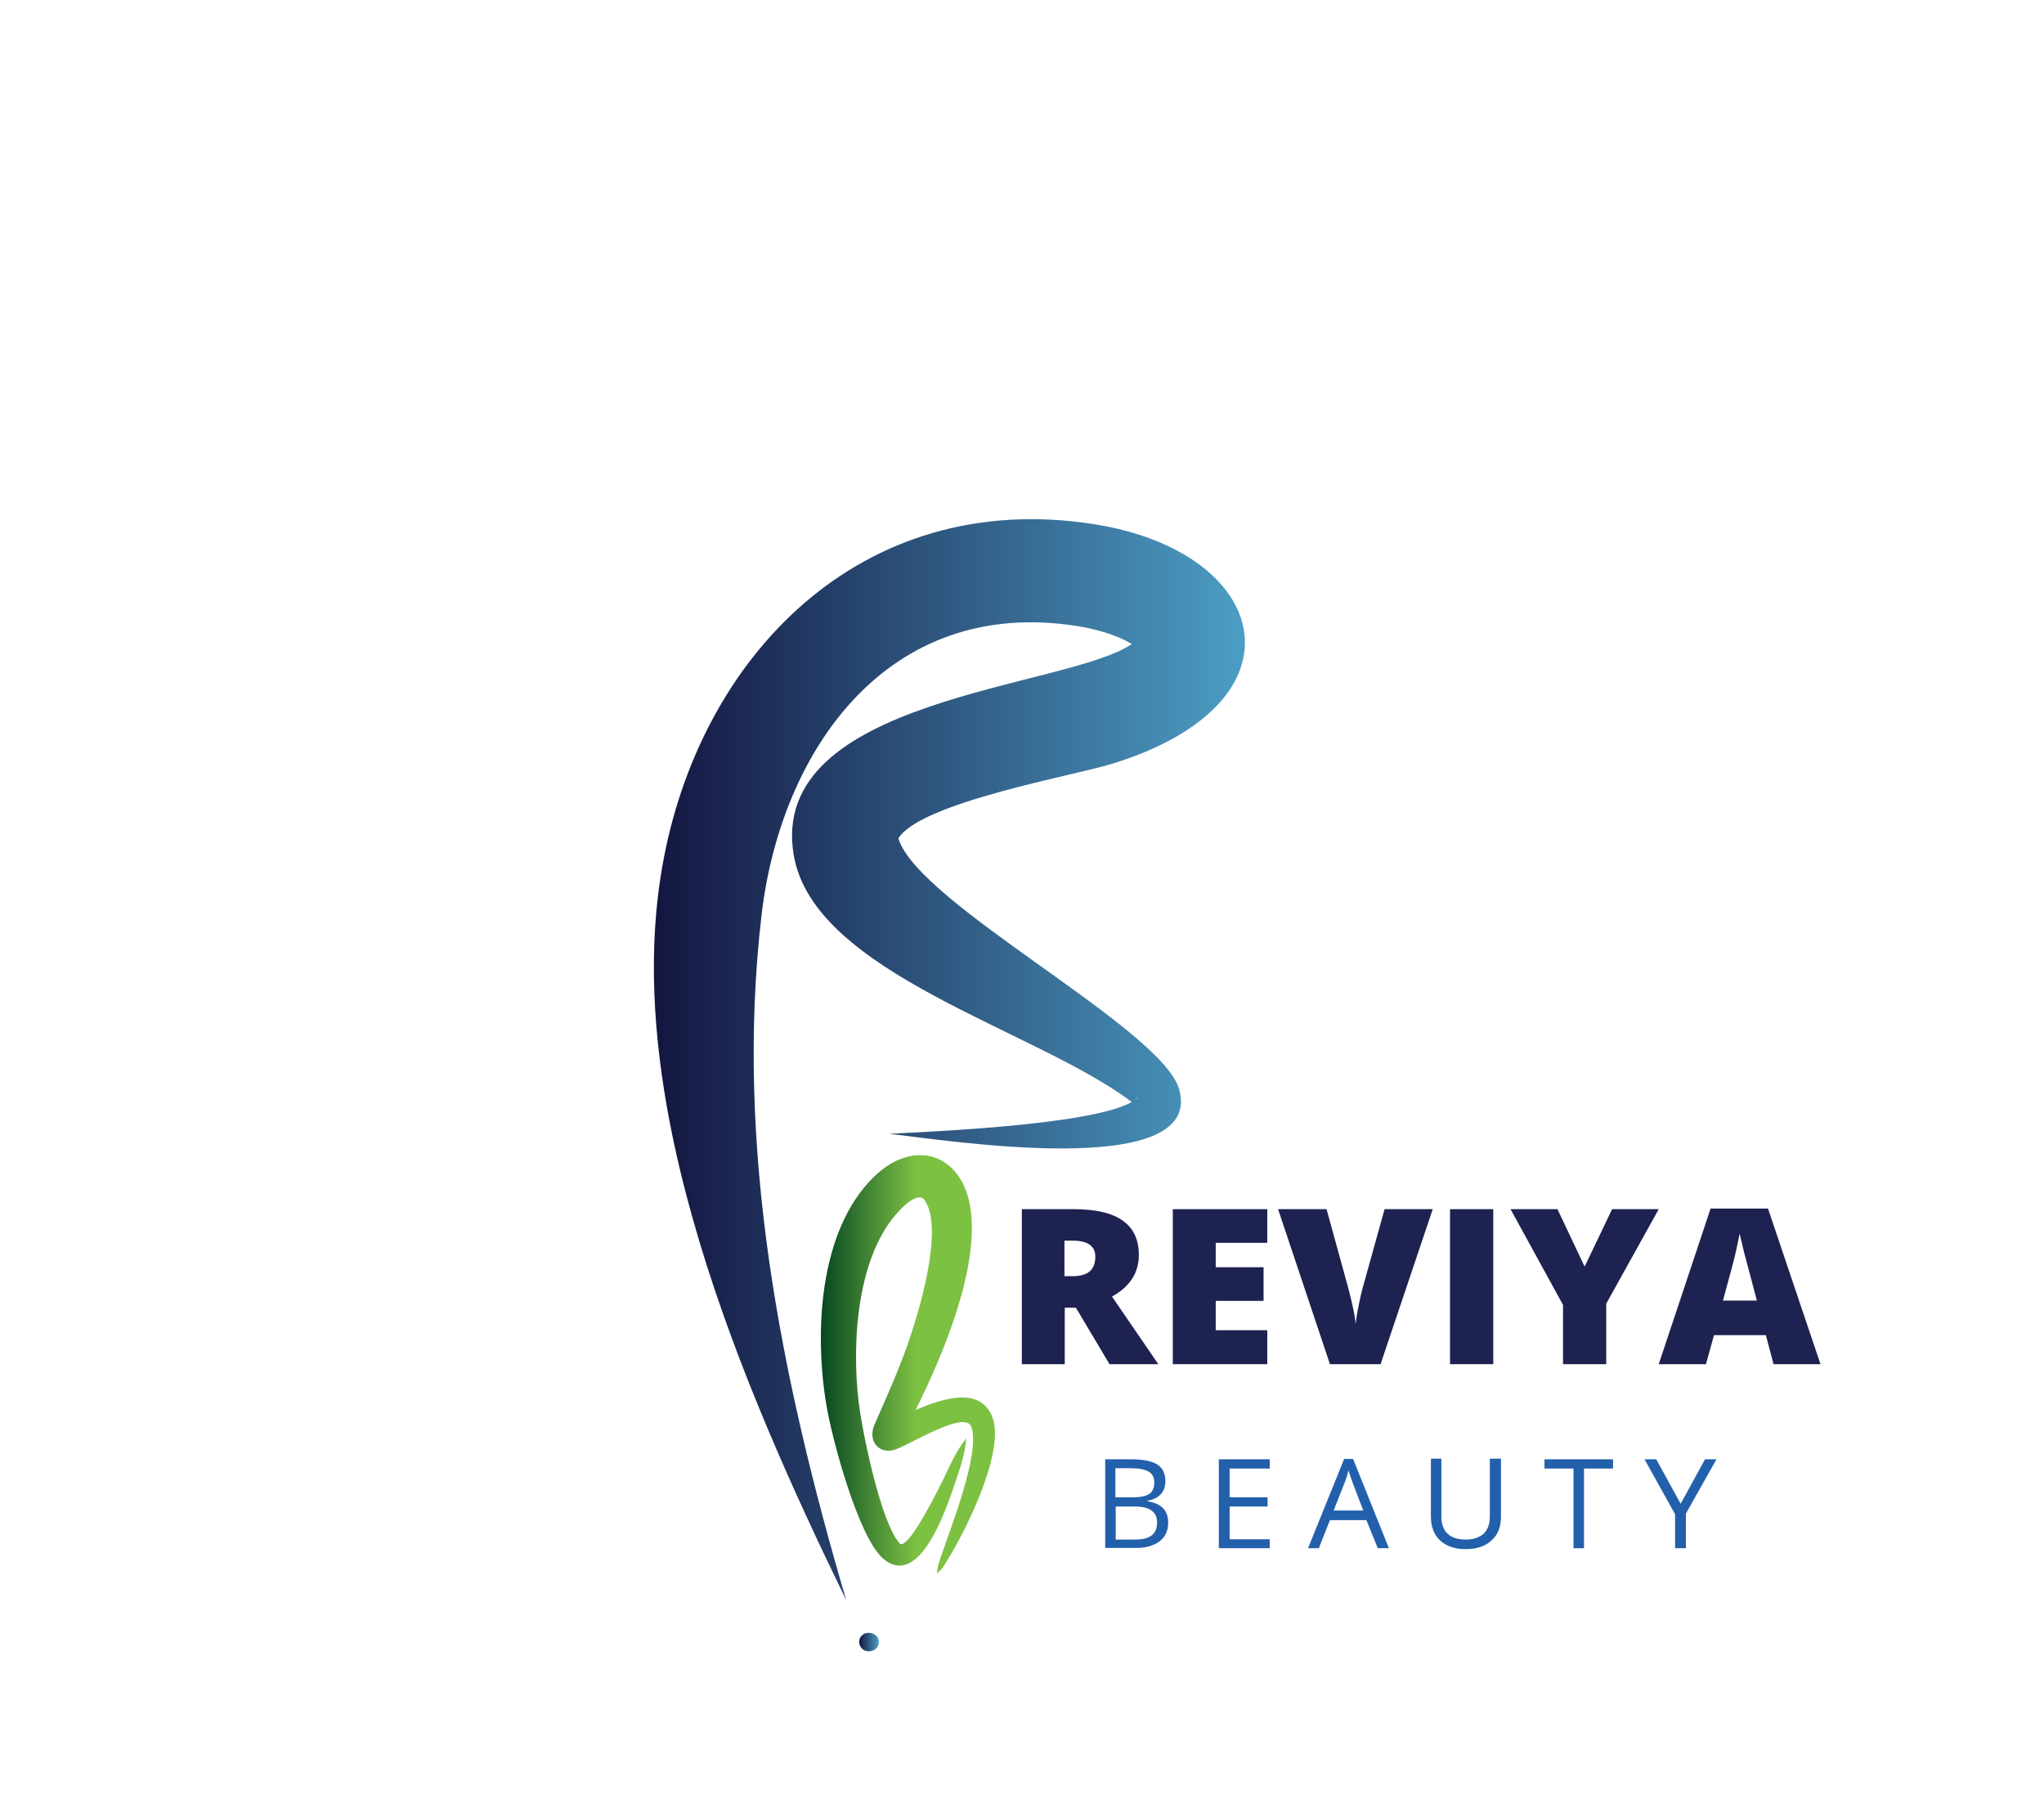<?xml version="1.0" encoding="utf-8"?>
<!-- Generator: Adobe Illustrator 25.0.1, SVG Export Plug-In . SVG Version: 6.00 Build 0)  -->
<svg version="1.0" id="Layer_1" xmlns="http://www.w3.org/2000/svg" xmlns:xlink="http://www.w3.org/1999/xlink" x="0px" y="0px"
	 viewBox="0 0 66.21 58.12" style="enable-background:new 0 0 66.21 58.12;" xml:space="preserve">
<style type="text/css">
	.st0{fill:#000104;}
	.st1{fill:#FFFFFF;}
	.st2{fill:#EF493E;}
	.st3{opacity:0.6;fill-rule:evenodd;clip-rule:evenodd;fill:#FBBE43;}
	.st4{opacity:0.6;fill-rule:evenodd;clip-rule:evenodd;fill:#EF930E;}
	.st5{opacity:0.6;fill-rule:evenodd;clip-rule:evenodd;fill:#E67906;}
	.st6{fill:#9F8829;}
	.st7{fill:#3972A6;}
	.st8{fill:url(#SVGID_1_);stroke:#2B53A4;stroke-width:0.5;stroke-miterlimit:10;}
	.st9{fill:none;}
	.st10{fill:url(#SVGID_2_);}
	.st11{fill:url(#SVGID_3_);}
	.st12{fill:#B3B3B3;}
	.st13{fill:url(#SVGID_4_);}
	.st14{fill:url(#SVGID_5_);}
	.st15{fill:url(#SVGID_6_);}
	.st16{fill:#FFFFFF;stroke:#FFFFFF;stroke-width:0.25;stroke-miterlimit:10;}
	.st17{fill:#00001D;}
	.st18{fill:#4DA0C5;}
	.st19{fill:url(#SVGID_7_);}
	.st20{fill:#2E6A85;}
	.st21{fill:none;stroke:#144FA1;stroke-width:0.113;stroke-linejoin:round;stroke-miterlimit:10;}
	.st22{fill:#F27337;}
	.st23{fill:#8EB8D4;}
	.st24{fill:#F38056;}
	.st25{fill:#626365;}
	.st26{fill:#EF6D23;}
	.st27{fill:#284B82;}
	.st28{fill:#242956;}
	.st29{fill:#15142A;}
	.st30{fill:#84C343;}
	.st31{fill:#4CA1C6;}
	.st32{fill:#121617;}
	.st33{fill:#CF8966;}
	.st34{fill:#F37639;}
	.st35{opacity:0.3;fill:url(#SVGID_8_);}
	.st36{fill:#373277;}
	.st37{fill:#E61E25;}
	.st38{fill:#2555A5;}
	.st39{fill:#2E225E;}
	.st40{fill:#F8A425;}
	.st41{fill:#2058A7;}
	.st42{fill:none;stroke:#205AA8;stroke-width:0.156;stroke-miterlimit:10;}
	.st43{fill:#49A3C7;}
	.st44{fill-rule:evenodd;clip-rule:evenodd;}
	.st45{fill-rule:evenodd;clip-rule:evenodd;fill:url(#SVGID_9_);}
	.st46{fill-rule:evenodd;clip-rule:evenodd;fill:url(#SVGID_10_);}
	.st47{fill-rule:evenodd;clip-rule:evenodd;fill:url(#SVGID_11_);}
	.st48{fill:#1D2251;}
	.st49{fill:#2260AC;}
	.st50{fill:url(#SVGID_12_);}
	.st51{fill:#FFFFFC;}
	.st52{fill:#4C9FC5;}
	.st53{fill:#28306D;}
	.st54{fill:#4C9EC5;}
	.st55{fill:#28306E;}
	.st56{fill:#29306F;}
	.st57{fill:#F7F7FB;}
	.st58{fill:url(#SVGID_13_);}
	.st59{fill:url(#SVGID_14_);}
	.st60{fill:url(#SVGID_15_);}
	.st61{fill:url(#SVGID_16_);}
	.st62{fill:#10123C;}
	.st63{fill:#F5842C;}
	.st64{fill:#1F305E;}
	.st65{fill:#87BBD1;}
	.st66{fill:#203160;}
	.st67{fill:#235779;}
	.st68{fill:#359FA1;}
	.st69{fill:#A4D1A4;}
	.st70{fill:#B9DBBC;}
	.st71{fill:#C6DDCA;}
	.st72{fill:#662E14;}
	.st73{fill:#1D79A4;}
	.st74{fill:#C14B28;}
	.st75{fill:url(#SVGID_17_);}
	.st76{fill:url(#SVGID_18_);}
	.st77{fill:url(#SVGID_19_);}
	.st78{fill:url(#SVGID_20_);}
	.st79{fill:url(#SVGID_21_);}
	.st80{fill:url(#SVGID_22_);}
	.st81{fill:url(#SVGID_23_);}
	.st82{fill:url(#SVGID_24_);}
	.st83{fill:url(#SVGID_25_);}
	.st84{fill:url(#SVGID_26_);}
	.st85{fill:url(#SVGID_27_);}
	.st86{fill:url(#SVGID_28_);}
	.st87{fill:url(#SVGID_29_);}
	.st88{fill:url(#SVGID_30_);}
	.st89{fill:#1F164B;}
	.st90{clip-path:url(#SVGID_32_);fill:#253D97;}
	.st91{fill:url(#SVGID_33_);}
	.st92{fill:url(#SVGID_34_);}
	.st93{fill:url(#SVGID_35_);}
	.st94{fill:url(#SVGID_36_);}
	.st95{fill:url(#SVGID_37_);}
	.st96{fill:url(#SVGID_38_);}
	.st97{fill:url(#SVGID_39_);}
	.st98{fill:url(#SVGID_40_);}
	.st99{fill:url(#SVGID_41_);}
	.st100{fill:#443F41;}
	.st101{fill:#28306F;}
	.st102{fill:#71C49D;}
	.st103{fill:#F0C6A7;}
	.st104{fill:#DB8D82;}
	.st105{fill:#EFB7AC;}
	.st106{opacity:0.21;}
	.st107{fill-rule:evenodd;clip-rule:evenodd;fill:#A9196E;}
	.st108{fill-rule:evenodd;clip-rule:evenodd;fill:#FBE42C;}
	.st109{fill:#FBE42C;}
	.st110{fill:#A9196E;}
	.st111{fill:#7FC143;}
	.st112{clip-path:url(#SVGID_45_);fill:#7FC143;}
	.st113{clip-path:url(#SVGID_51_);fill:#7FC143;}
	.st114{fill:#243F8F;}
	.st115{fill:#EF4E2F;}
	.st116{fill:#010007;}
	.st117{fill:#0C0D37;}
	.st118{fill:#FBAF2D;}
	.st119{fill:url(#SVGID_54_);}
	.st120{fill-rule:evenodd;clip-rule:evenodd;fill:#FFFFFF;}
	.st121{fill:#1D4690;}
	.st122{fill:#3AA949;}
	.st123{fill:#F37A24;}
	.st124{fill:none;stroke:#F37A24;stroke-width:3.715;stroke-miterlimit:10;}
	.st125{fill:#3AA949;stroke:#FFFFFF;stroke-width:1.31;stroke-miterlimit:10;}
	.st126{fill:#46A2BB;}
	.st127{fill:#7153A0;}
	.st128{fill:#27316C;}
	.st129{fill:#2C65AE;}
	.st130{fill:#452D7A;}
	.st131{fill:#442C7A;}
	.st132{fill:#1A2642;}
	.st133{fill-rule:evenodd;clip-rule:evenodd;fill:#567EB8;}
	.st134{fill-rule:evenodd;clip-rule:evenodd;fill:#6A7EB8;}
	.st135{fill-rule:evenodd;clip-rule:evenodd;fill:#6A7EB9;}
	.st136{fill-rule:evenodd;clip-rule:evenodd;fill:#EE3C2D;}
	.st137{fill-rule:evenodd;clip-rule:evenodd;fill:#EF493F;}
	.st138{fill-rule:evenodd;clip-rule:evenodd;fill:#ED2C24;}
	.st139{fill-rule:evenodd;clip-rule:evenodd;fill:#E9AE28;}
	.st140{fill-rule:evenodd;clip-rule:evenodd;fill:#D69B28;}
	.st141{fill-rule:evenodd;clip-rule:evenodd;fill:#FCB729;}
	.st142{fill-rule:evenodd;clip-rule:evenodd;fill:#409E47;}
	.st143{fill-rule:evenodd;clip-rule:evenodd;fill:#4BB450;}
	.st144{fill-rule:evenodd;clip-rule:evenodd;fill:#338440;}
	.st145{fill:#C09C36;}
	.st146{fill:#1E552A;}
	.st147{clip-path:url(#SVGID_56_);fill:url(#SVGID_57_);}
	.st148{fill:#023A1E;}
	.st149{fill:#FFFFFA;}
	.st150{fill:#0D4F28;}
	.st151{fill:#0E5128;}
	.st152{fill:#0D4E27;}
	.st153{fill:#0E5229;}
	.st154{fill:#0E4823;}
	.st155{fill:#0E4C27;}
	.st156{fill:#F3F6E0;}
	.st157{fill:#0E4F28;}
	.st158{fill:#114823;}
	.st159{fill:#105229;}
	.st160{fill:#0A4A2B;}
	.st161{fill:#134F27;}
	.st162{fill:#165229;}
	.st163{fill:#0D5029;}
	.st164{fill:#0B4E2B;}
	.st165{fill:#105028;}
	.st166{fill:#0A492A;}
	.st167{fill:#E9F3E2;}
	.st168{fill:#144D26;}
	.st169{fill:#185C2F;}
	.st170{fill:#0F5028;}
	.st171{fill:#F3F8EA;}
	.st172{fill:#114D26;}
	.st173{fill:#70A685;}
	.st174{fill:#0D4F2A;}
	.st175{fill:#094A24;}
	.st176{fill:#0F4F27;}
	.st177{fill:#0A4C26;}
	.st178{fill:#A2D29A;}
	.st179{fill:#4D7E44;}
	.st180{fill:#E8F2E1;}
	.st181{fill:#EDF5E5;}
	.st182{fill:#E6F2E7;}
	.st183{fill:#E5F1DC;}
	.st184{fill:#E9F3E3;}
	.st185{fill:#E9F3E5;}
	.st186{fill:#E5F1DB;}
	.st187{fill:#D8ECD7;}
	.st188{fill:#D9EBD4;}
	.st189{fill:#E2F0DE;}
	.st190{fill:#366B4B;}
	.st191{fill:#5D6162;}
	.st192{fill:#212E5F;}
	.st193{fill:#DD1F26;}
	.st194{clip-path:url(#SVGID_59_);}
	.st195{fill:#23396F;}
	.st196{fill:#7FC24E;}
	.st197{clip-path:url(#SVGID_59_);fill:#23396F;}
	.st198{clip-path:url(#SVGID_59_);fill:#7FC24E;}
	.st199{fill:#91CEA4;}
	.st200{fill:#90CEA4;}
	.st201{fill:#C02026;}
	.st202{fill:#362E7E;}
</style>
<g>
	<linearGradient id="SVGID_1_" gradientUnits="userSpaceOnUse" x1="27.833" y1="53.182" x2="28.467" y2="53.182">
		<stop  offset="1.285165e-06" style="stop-color:#131540"/>
		<stop  offset="1" style="stop-color:#4C9EC5"/>
	</linearGradient>
	<path style="fill-rule:evenodd;clip-rule:evenodd;fill:url(#SVGID_1_);" d="M28.47,53.18c0,0.17-0.15,0.3-0.33,0.3
		c-0.17,0-0.31-0.14-0.31-0.31c0-0.17,0.15-0.3,0.32-0.29C28.33,52.89,28.47,53.01,28.47,53.18z"/>
	<g>
		<linearGradient id="SVGID_2_" gradientUnits="userSpaceOnUse" x1="26.588" y1="44.179" x2="32.23" y2="44.179">
			<stop  offset="4.283885e-07" style="stop-color:#064723"/>
			<stop  offset="0.545" style="stop-color:#7DC143"/>
		</linearGradient>
		<path style="fill-rule:evenodd;clip-rule:evenodd;fill:url(#SVGID_2_);" d="M31.3,46.58c-0.05,0.56-0.2,0.96-0.38,1.5
			c-0.26,0.75-1.13,3.42-2.32,2.39c-0.8-0.7-1.65-3.87-1.83-4.96c-0.39-2.31-0.26-5.62,1.52-7.38c1.33-1.31,2.9-0.75,3.15,1.03
			c0.27,1.9-0.85,4.64-1.78,6.5c0.91-0.38,2.04-0.74,2.46,0.17c0.5,1.09-0.84,3.76-1.47,4.76c-0.15,0.24-0.09,0.16-0.3,0.37
			c0.04-0.3,0.01-0.18,0.1-0.46c0.31-0.94,1.33-3.46,1.01-4.3c-0.22-0.55-2.08,0.65-2.51,0.76c-0.5,0.13-0.85-0.31-0.62-0.83
			c0.38-0.86,0.73-1.64,1.05-2.53c0.36-1.01,1.21-3.77,0.58-4.72c-0.2-0.3-0.67,0.16-0.82,0.32c-1.39,1.45-1.55,4.28-1.33,6.17
			c0.11,0.96,0.73,4.02,1.36,4.64l0,0l0.01,0c0.33,0.03,1.22-1.79,1.37-2.09C30.79,47.42,30.95,47.03,31.3,46.58L31.3,46.58z"/>
	</g>
	<g>
		<linearGradient id="SVGID_3_" gradientUnits="userSpaceOnUse" x1="21.179" y1="34.319" x2="40.323" y2="34.319">
			<stop  offset="1.285165e-06" style="stop-color:#131540"/>
			<stop  offset="1" style="stop-color:#4C9EC5"/>
		</linearGradient>
		<path style="fill-rule:evenodd;clip-rule:evenodd;fill:url(#SVGID_3_);" d="M27.41,51.82c-3.37-6.92-7.3-16.05-5.96-23.74
			c1.18-6.79,6.41-12.27,13.95-11.11c5.78,0.89,7.08,5.78,0.61,7.77c-1.23,0.38-6.19,1.25-6.91,2.41c0.64,2.13,8.56,6.15,9.1,8.14
			c0.82,3-7.79,1.6-9.39,1.43c1.47-0.08,6.54-0.29,7.85-1.03c-3.1-2.35-10.3-4.15-10.95-8c-0.86-5.11,8.81-5.38,10.95-6.83
			c-0.5-0.32-1.31-0.52-1.8-0.59c-6.15-0.95-9.57,4.08-10.19,9.35C23.79,37.14,25.29,44.61,27.41,51.82L27.41,51.82z M36.79,35.6
			c0.02-0.01,0.03-0.02,0.05-0.04l-0.01-0.01C36.82,35.56,36.8,35.58,36.79,35.6L36.79,35.6z"/>
	</g>
	<g>
		<g>
			<g>
				<path class="st48" d="M34.49,42.35v1.83H33.1v-5.02h1.69c1.4,0,2.1,0.49,2.1,1.48c0,0.58-0.29,1.03-0.87,1.35l1.5,2.19h-1.58
					l-1.09-1.83H34.49z M34.49,41.33h0.26c0.49,0,0.73-0.21,0.73-0.63c0-0.34-0.24-0.52-0.72-0.52h-0.28V41.33z"/>
				<path class="st48" d="M41.05,44.18h-3.06v-5.02h3.06v1.09h-1.67v0.79h1.55v1.09h-1.55v0.95h1.67V44.18z"/>
				<path class="st48" d="M44.85,39.16h1.56l-1.69,5.02h-1.64l-1.68-5.02h1.57l0.7,2.54c0.15,0.57,0.23,0.96,0.24,1.18
					c0.02-0.16,0.05-0.36,0.1-0.6c0.05-0.24,0.09-0.43,0.13-0.57L44.85,39.16z"/>
				<path class="st48" d="M46.97,44.18v-5.02h1.4v5.02H46.97z"/>
				<path class="st48" d="M51.33,41.02l0.89-1.86h1.51l-1.7,3.06v1.96h-1.4v-1.92l-1.7-3.1h1.52L51.33,41.02z"/>
				<path class="st48" d="M57.45,44.18l-0.25-0.94h-1.68l-0.26,0.94h-1.53l1.68-5.04h1.86l1.7,5.04H57.45z M56.91,42.12l-0.22-0.83
					c-0.05-0.18-0.11-0.42-0.19-0.71c-0.07-0.29-0.12-0.5-0.15-0.63c-0.02,0.12-0.06,0.31-0.12,0.58c-0.06,0.27-0.2,0.8-0.42,1.59
					H56.91z"/>
			</g>
		</g>
		<g>
			<g>
				<path class="st49" d="M35.8,47.26h0.84c0.39,0,0.68,0.06,0.85,0.17c0.17,0.11,0.26,0.29,0.26,0.54c0,0.17-0.05,0.31-0.15,0.42
					c-0.1,0.11-0.24,0.18-0.43,0.21v0.02c0.45,0.07,0.67,0.3,0.67,0.69c0,0.26-0.09,0.46-0.27,0.6c-0.18,0.14-0.43,0.22-0.75,0.22
					H35.8V47.26z M36.14,48.49h0.57c0.24,0,0.42-0.04,0.52-0.11c0.11-0.07,0.16-0.2,0.16-0.37c0-0.16-0.06-0.28-0.18-0.35
					c-0.12-0.07-0.31-0.11-0.57-0.11h-0.51V48.49z M36.14,48.78v1.08h0.62c0.24,0,0.42-0.04,0.54-0.13
					c0.12-0.09,0.18-0.23,0.18-0.42c0-0.18-0.06-0.31-0.18-0.39c-0.12-0.09-0.31-0.13-0.56-0.13H36.14z"/>
				<path class="st49" d="M41.13,50.14h-1.65v-2.88h1.65v0.3h-1.3v0.93h1.23v0.3h-1.23v1.06h1.3V50.14z"/>
				<path class="st49" d="M44.63,50.14l-0.37-0.91h-1.18l-0.36,0.91h-0.35l1.17-2.89h0.29l1.16,2.89H44.63z M44.16,48.92l-0.34-0.89
					c-0.04-0.11-0.09-0.25-0.14-0.41c-0.03,0.13-0.07,0.26-0.13,0.41l-0.35,0.89H44.16z"/>
				<path class="st49" d="M48.62,47.26v1.86c0,0.33-0.1,0.59-0.31,0.77c-0.2,0.19-0.48,0.28-0.84,0.28c-0.36,0-0.63-0.1-0.83-0.29
					c-0.2-0.19-0.29-0.45-0.29-0.78v-1.86h0.34v1.88c0,0.24,0.07,0.43,0.2,0.55c0.14,0.13,0.33,0.19,0.59,0.19
					c0.25,0,0.44-0.07,0.58-0.19c0.13-0.13,0.2-0.31,0.2-0.56v-1.87H48.62z"/>
				<path class="st49" d="M51.31,50.14h-0.34v-2.58h-0.94v-0.3h2.22v0.3h-0.94V50.14z"/>
				<path class="st49" d="M54.44,48.7l0.79-1.44h0.37l-0.99,1.76v1.12h-0.35v-1.1l-0.99-1.78h0.38L54.44,48.7z"/>
			</g>
		</g>
	</g>
</g>
</svg>
